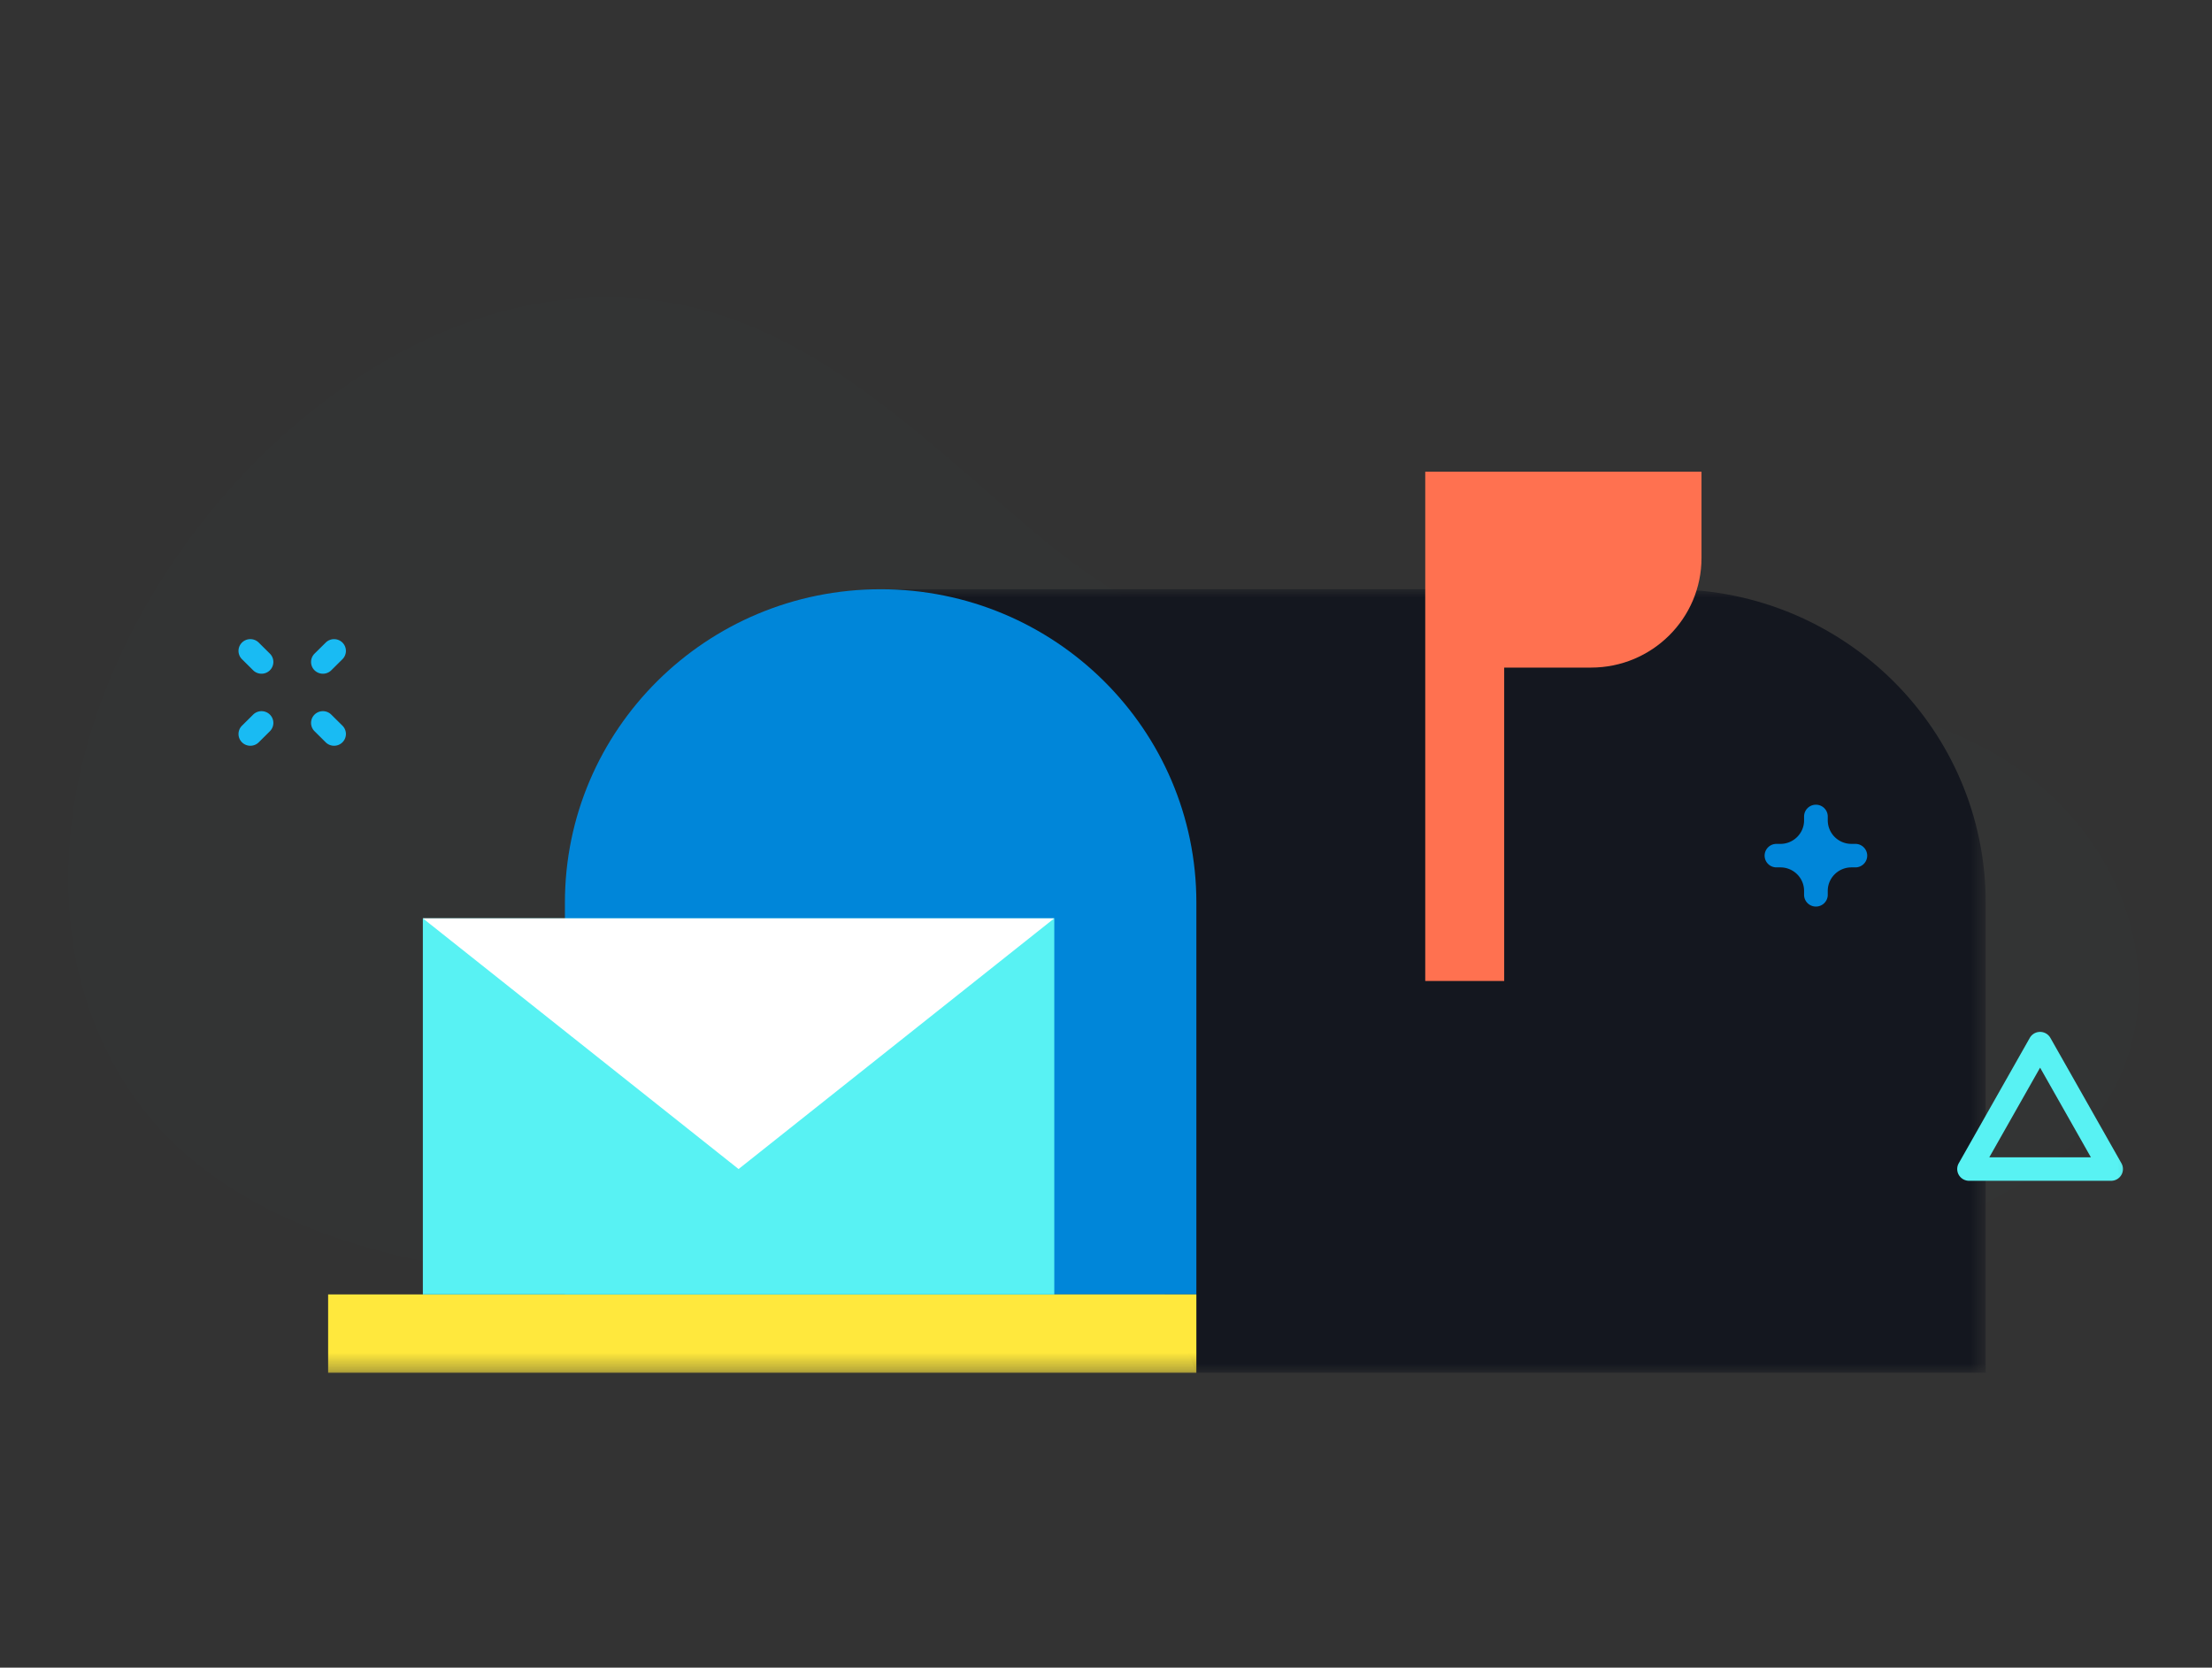 <svg xmlns="http://www.w3.org/2000/svg" xmlns:xlink="http://www.w3.org/1999/xlink" width="130" height="98"><rect width="100%" height="100%" fill="#333333" stroke="none"/><defs><path id="a" d="M0 .33h121.704v60.071H0z"/><path id="c" d="M.44 0h64.943v46.043H.44z"/><path id="e" d="M0 63.67h121.704V.46H0z"/></defs><g fill="none" fill-rule="evenodd" transform="translate(4 17)"><g transform="translate(0 .13)"><mask id="b" fill="#fff"><use xlink:href="#a"/></mask><path fill="#19bbf3" d="M115.694 28.874a17.673 17.673 0 0 0-2.523-1.74c-6.17-3.497-13.619-3.81-20.722-3.648-13.051.296-24.564-.199-35.042-8.831-7.26-5.982-14.171-13.556-24.19-14.27-20.765-1.48-41.47 27.612-29.88 46.127 4.627 7.392 13.983 10.382 22.71 11.221 26.315 2.529 53.054 5.092 79.058-1.593 4.035-1.038 8.107-2.357 11.386-4.912 7.75-6.04 6.333-16.479-.797-22.354" mask="url(#b)" opacity=".08"/></g><path fill="#19bbf3" d="M11.37 22.591a.696.696 0 0 1-.493-.202l-.656-.651a.687.687 0 0 1 0-.977.7.7 0 0 1 .984 0l.657.651a.688.688 0 0 1 0 .977.696.696 0 0 1-.493.202m4.265 4.233a.696.696 0 0 1-.493-.202l-.656-.652a.687.687 0 0 1 0-.976.7.7 0 0 1 .984 0l.657.65a.688.688 0 0 1 0 .978.696.696 0 0 1-.492.202m-.656-4.233a.696.696 0 0 1-.493-.202.688.688 0 0 1 0-.977l.657-.65a.7.7 0 0 1 .984 0 .687.687 0 0 1 0 .976l-.656.651a.696.696 0 0 1-.492.202m-4.265 4.233a.696.696 0 0 1-.492-.202.688.688 0 0 1 0-.977l.657-.651a.7.7 0 0 1 .984 0 .687.687 0 0 1 0 .976l-.656.652a.696.696 0 0 1-.493.202"/><g transform="translate(47.316 17.627)"><mask id="d" fill="#fff"><use xlink:href="#c"/></mask><path fill="#14171f" d="M65.383 46.043H18.995L.44 0h46.388c10.248 0 18.555 8.246 18.555 18.417v27.626z" mask="url(#d)"/></g><path fill="#0086d9" d="M66.31 59.066H29.2V36.044c0-10.172 8.308-18.417 18.556-18.417 10.248 0 18.555 8.245 18.555 18.417v23.022z"/><path fill="#FF7150" d="M96 10.72H79.762v29.928h4.64V22.231h5.102c3.587 0 6.494-2.886 6.494-6.446V10.72z"/><mask id="f" fill="#fff"><use xlink:href="#e"/></mask><path fill="#FFE83D" mask="url(#f)" d="M15.284 63.67h51.027v-4.604H15.284z"/><path fill="#58f2f3" mask="url(#f)" d="M20.851 59.066h37.11V36.965h-37.11z"/><path fill="#FFF" mask="url(#f)" d="M39.406 51.699L20.851 36.965h37.11z"/><path fill="#0086d9" d="M105.042 32.59h-.232a1.387 1.387 0 0 1-1.392-1.38v-.23a.693.693 0 0 0-.696-.691.693.693 0 0 0-.696.69v.23c0 .763-.623 1.382-1.391 1.382h-.232a.694.694 0 0 0-.696.69c0 .382.312.691.696.691h.232c.768 0 1.391.619 1.391 1.381v.23c0 .382.312.691.696.691.384 0 .696-.31.696-.69v-.23c0-.763.623-1.382 1.392-1.382h.232c.384 0 .695-.31.695-.69a.694.694 0 0 0-.695-.691" mask="url(#f)"/><path fill="#58f2f3" d="M112.912 51.008h5.97l-2.985-5.267-2.985 5.267zm7.16 1.381h-8.35a.696.696 0 0 1-.6-.342.686.686 0 0 1-.006-.687l4.174-7.367a.697.697 0 0 1 1.213 0l4.175 7.367a.686.686 0 0 1-.006.687.696.696 0 0 1-.6.342z" mask="url(#f)"/></g><link xmlns=""/><style xmlns="" id="vencord-themes">@import url("blob:https://discord.com/173e4049-f629-4c69-83eb-536069a9f724");</style><style xmlns="" id="vencord-custom-css"/><style xmlns="" id="vencord-os-theme-values">:root{}</style></svg>